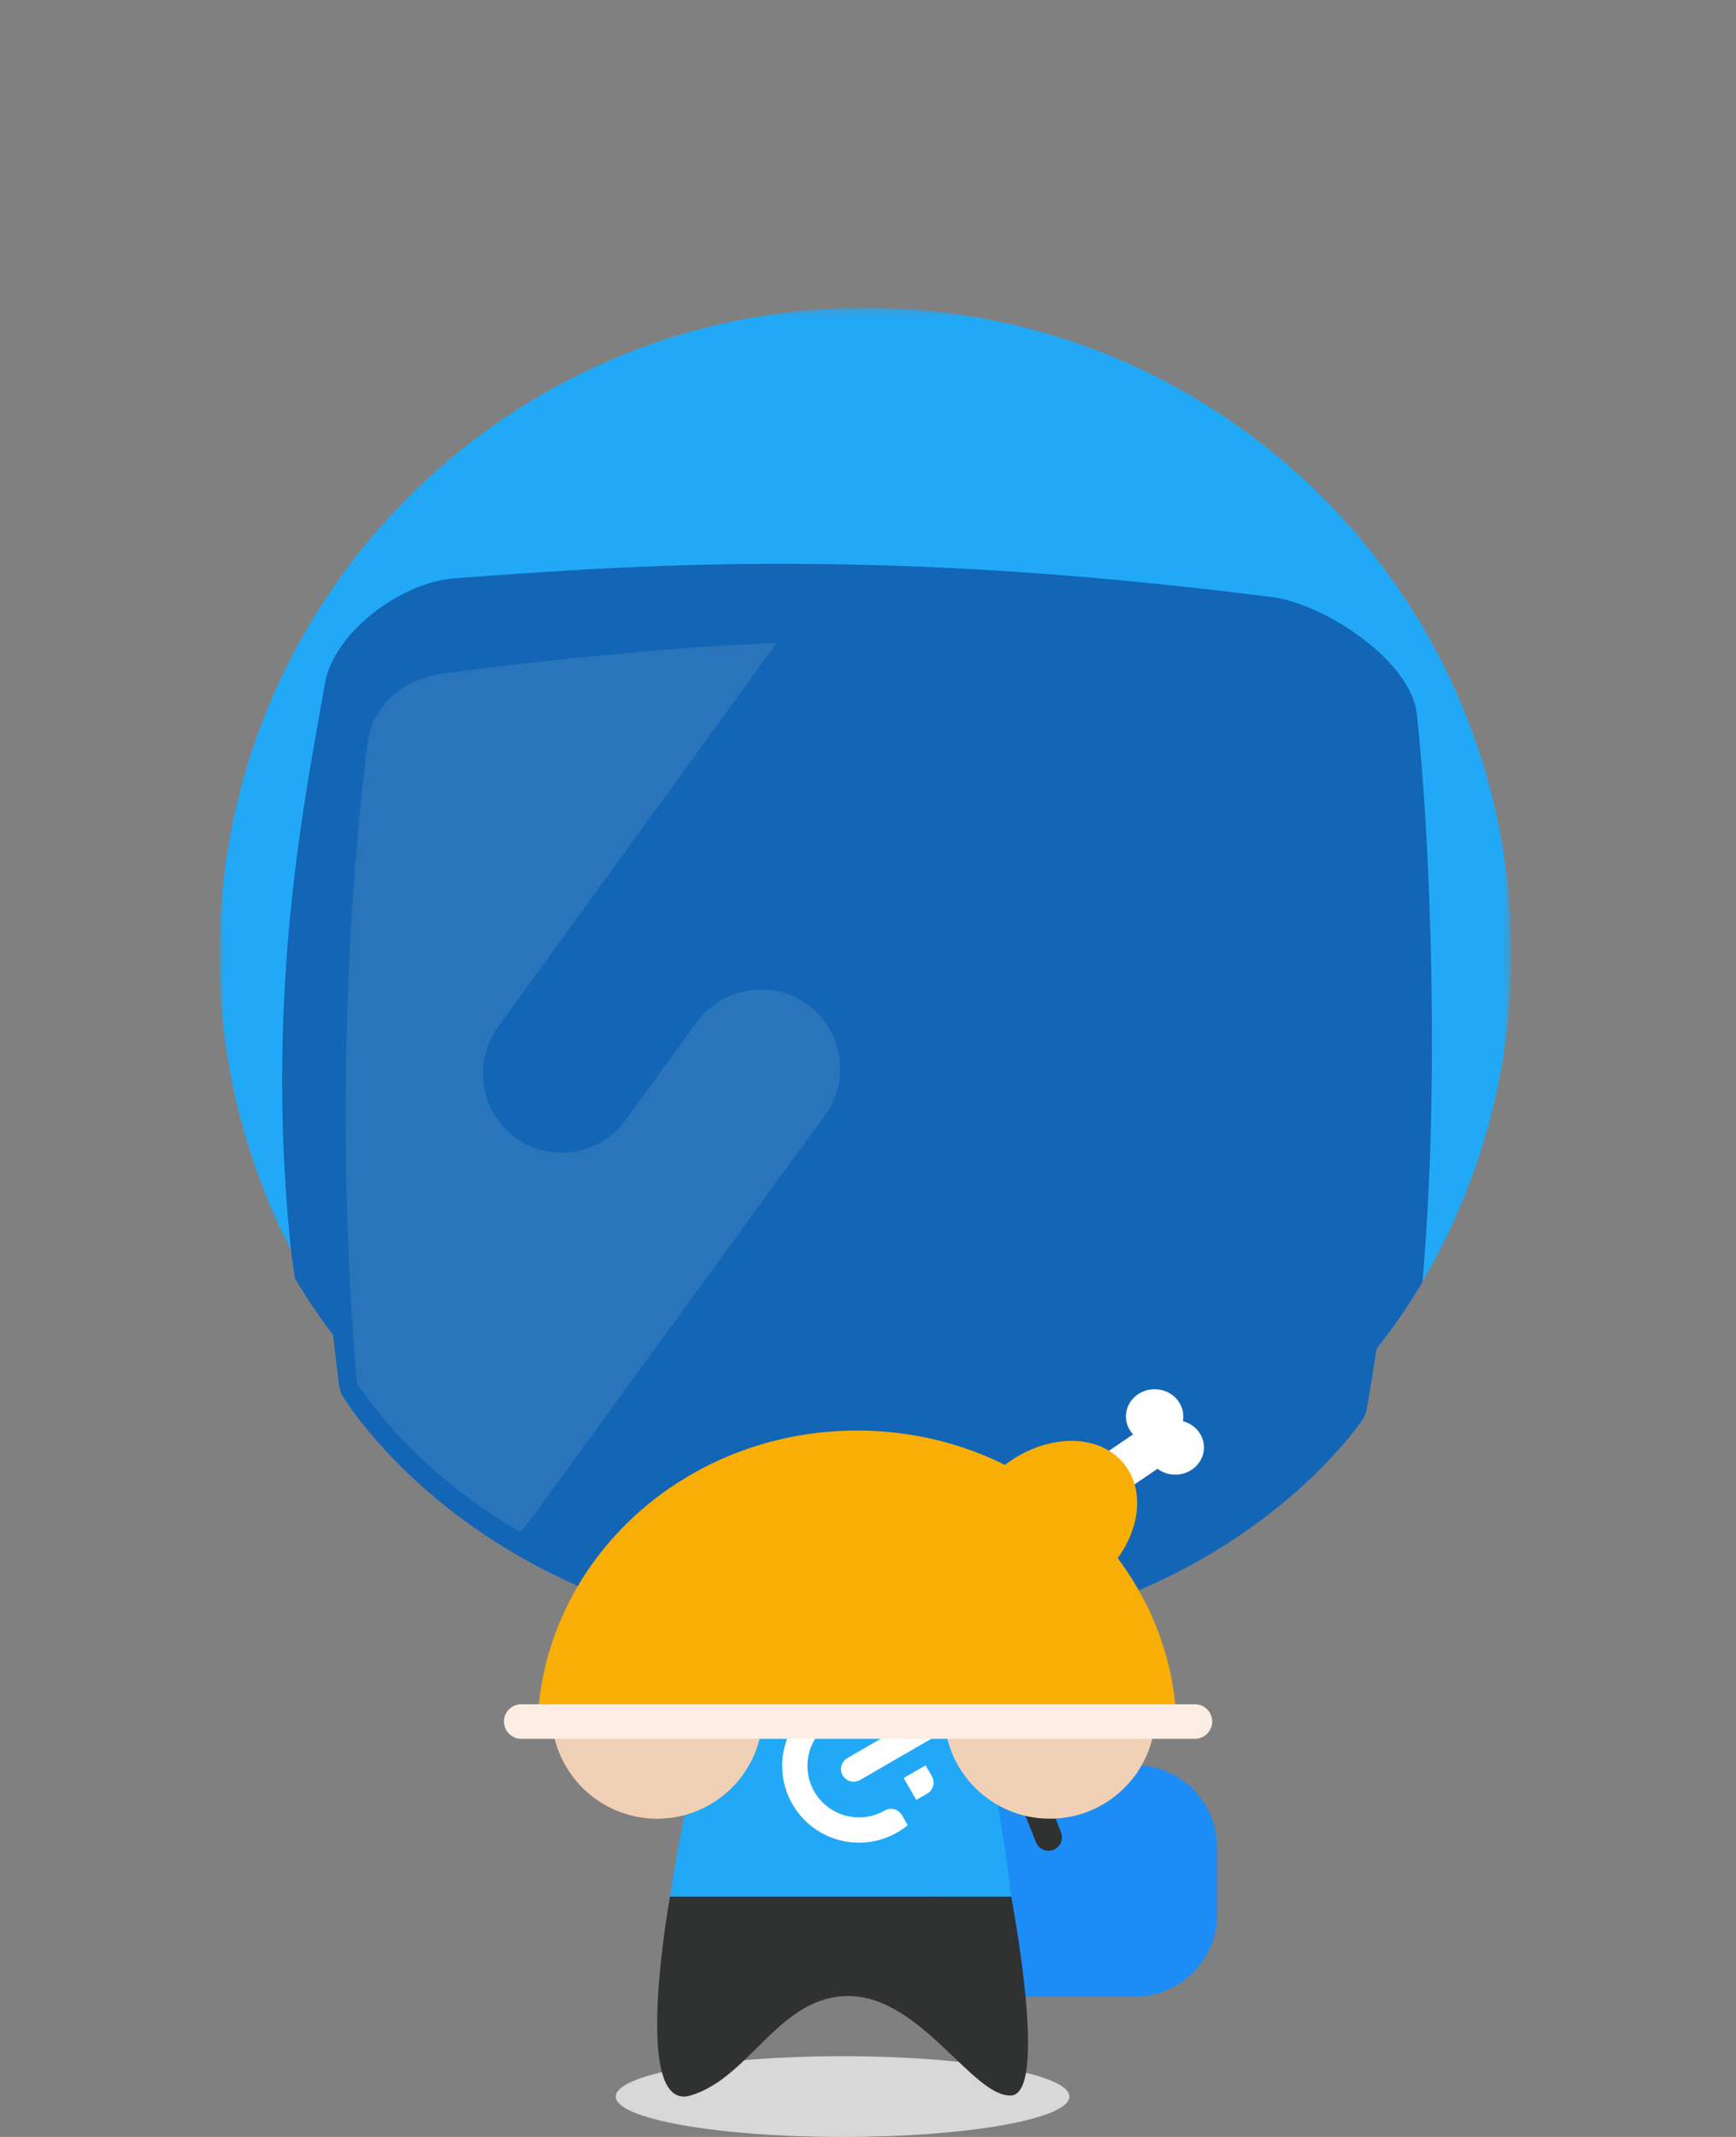 <?xml version="1.0" encoding="UTF-8" standalone="no"?>
<svg width="182px" height="224px" viewBox="0 0 182 224" version="1.1" xmlns="http://www.w3.org/2000/svg" xmlns:xlink="http://www.w3.org/1999/xlink">
    <rect x="0" y="0" width="182" height="224" fill="#808080" stroke="none"/>
    <!-- Generator: Sketch 3.7.1 (28215) - http://www.bohemiancoding.com/sketch -->
    <title>服务异常</title>
    <desc>Created with Sketch.</desc>
    <defs>
        <polyline id="path-1" points="0 0.261 135.454 0.261 135.454 192 0 192"></polyline>
    </defs>
    <g id="切图" stroke="none" stroke-width="1" fill="none" fill-rule="evenodd">
        <g id="服务异常">
            <g id="小哥" transform="translate(23, 32)">
                <path d="M89.116,187.767 C89.116,190.105 78.469,192 65.336,192 C52.203,192 41.556,190.105 41.556,187.767 C41.556,185.429 52.203,183.534 65.336,183.534 C78.469,183.534 89.116,185.429 89.116,187.767" id="Fill-1" fill="#D8D8D8"></path>
                <path d="M96.005,177.287 L83.999,177.287 C79.273,177.287 75.406,173.42 75.406,168.693 L75.406,161.622 C75.406,156.895 79.273,153.028 83.999,153.028 L96.005,153.028 C100.732,153.028 104.599,156.895 104.599,161.622 L104.599,168.693 C104.599,173.42 100.732,177.287 96.005,177.287" id="Fill-3" fill="#1C8DF6"></path>
                <path d="M87.442,161.903 L87.442,161.903 C86.716,162.19 85.896,161.834 85.609,161.108 L78.029,141.928 C77.743,141.202 78.098,140.382 78.824,140.095 C79.55,139.808 80.37,140.164 80.657,140.89 L88.237,160.07 C88.523,160.796 88.168,161.616 87.442,161.903" id="Fill-5" fill="#303131"></path>
                <path d="M76.944,139.391 C77.456,138.945 79.988,138.445 80.05,137.533 C80.232,134.908 77.606,133.73 77.606,133.73 L73.499,134.149 L65.453,134.236 L57.692,134.152 L53.472,133.722 C53.472,133.722 50.846,134.899 51.027,137.525 C51.085,138.355 54.018,136.7 54.494,138.549 C49.369,151.137 47.25,166.808 47.25,166.808 L65.849,166.808 L66.333,166.808 L83.016,166.808 C83.016,166.808 80.899,148.052 76.944,139.391" id="Fill-7" fill="#21A9F7"></path>
                <path d="M71.553,158.268 C71.187,157.633 70.377,157.417 69.745,157.784 C69.734,157.789 69.723,157.796 69.717,157.804 C67.136,159.263 63.86,158.374 62.376,155.804 C60.885,153.22 61.769,149.916 64.353,148.424 C66.543,147.162 69.243,147.604 70.926,149.337 L65.829,152.294 L65.831,152.294 C65.196,152.662 64.98,153.47 65.348,154.104 C65.712,154.738 66.52,154.956 67.155,154.591 L74.593,150.286 C74.439,149.875 74.251,149.469 74.028,149.076 C71.804,145.229 66.878,143.908 63.03,146.133 C59.178,148.354 57.858,153.276 60.083,157.127 C62.303,160.972 67.213,162.292 71.06,160.086 C71.064,160.083 71.066,160.082 71.07,160.079 L71.073,160.078 L71.079,160.074 C71.468,159.849 71.832,159.598 72.165,159.321 L71.556,158.268 L71.553,158.268 Z" id="Fill-9" fill="#FFFFFF"></path>
                <path d="M74.698,154.2 L74.032,153.051 L71.736,154.377 L73.063,156.671 L74.211,156.011 C74.844,155.644 75.061,154.834 74.698,154.2" id="Fill-11" fill="#FFFFFF"></path>
                <path d="M47.246,166.808 L83.013,166.808 C83.013,166.808 86.983,187.421 83.013,187.654 C79.042,187.888 73.549,177.287 66.012,177.231 C58.675,177.177 55.688,185.793 49.383,187.658 C43.077,189.523 47.246,166.808 47.246,166.808" id="Fill-13" fill="#303131"></path>
                <g id="Group-17">
                    <mask id="mask-2" fill="white">
                        <use xlink:href="#path-1"></use>
                    </mask>
                    <g id="Clip-16"></g>
                    <path d="M135.436,69.532 C134.584,106.927 103.578,136.55 66.183,135.698 C28.789,134.845 -0.835,103.84 0.018,66.445 C0.87,29.05 31.876,-0.573 69.27,0.279 C106.665,1.132 136.288,32.137 135.436,69.532" id="Fill-15" fill="#21A9F7" mask="url(#mask-2)"></path>
                </g>
                <path d="M125.542,42.841 C124.945,37.323 115.956,31.278 110.203,30.562 C98.987,29.166 84.309,27.613 67.707,27.211 C49.815,26.778 37.251,27.708 24.672,28.615 C19.046,29.021 11.994,34.301 11.073,39.62 C9.112,50.934 4.745,71.412 7.426,98.297 C7.489,98.926 7.664,100.356 7.905,101.974 C17.267,117.704 33.463,129.395 52.774,133.373 C56.707,133.75 60.921,133.84 65.442,133.553 C80.936,132.571 92.673,129.673 101.433,126.152 C111.725,120.455 120.273,112.252 126.122,102.4 C127.945,81.989 126.987,56.193 125.542,42.841" id="Fill-18" fill="#1365B5"></path>
                <path d="M17.692,110.521 C17.791,111.336 18.093,112.111 18.577,112.752 C20.121,114.796 23.407,118.658 28.688,122.542 C35.754,127.74 47.96,134.054 65.983,134.614 C83.971,134.875 96.452,129.124 103.747,124.253 C109.197,120.615 112.656,116.908 114.293,114.934 C114.806,114.315 115.144,113.555 115.28,112.746 C120.67,80.622 118.761,57.182 117.46,47.426 C117.203,45.505 115.811,43.989 114.006,43.652 C105.193,42.005 85.627,38.712 68.157,38.314 C50.296,37.907 30.879,40.294 22.106,41.544 C20.292,41.802 18.836,43.251 18.493,45.154 C16.749,54.832 13.769,78.168 17.692,110.521 M65.852,140.359 C28.338,139.193 13.558,115.372 12.948,114.359 C12.948,114.359 12.768,114.091 12.692,113.814 C12.651,113.663 12.548,113.203 12.548,113.203 C8.322,80.252 11.538,55.082 13.615,43.771 C14.344,39.807 17.794,36.717 22.202,36.064 C32.306,34.567 51.377,32.184 68.288,32.57 C84.861,32.948 104.051,36.298 114.168,38.296 C118.527,39.157 121.818,42.39 122.369,46.371 C123.937,57.725 126.019,82.939 120.296,115.659 C120.296,115.659 120.235,115.952 120.125,116.246 C119.995,116.595 119.844,116.795 119.844,116.795 C119.188,117.78 103.338,140.903 65.852,140.359" id="Fill-20" fill="#1365B5"></path>
                <path d="M120.169,47.09 C119.74,43.901 117.448,41.375 114.451,40.813 C105.562,39.148 85.944,35.847 68.222,35.443 C50.102,35.03 30.63,37.425 21.782,38.689 C18.77,39.119 16.375,41.537 15.802,44.696 C14.001,54.627 11.021,78.111 14.998,110.894 C15.162,112.235 15.665,113.508 16.462,114.564 C20.596,120.045 35.514,136.542 65.897,137.486 C96.29,137.928 111.945,122.127 116.325,116.84 C117.168,115.822 117.73,114.573 117.953,113.241 C123.418,80.689 121.516,57.101 120.169,47.09" id="Fill-22" fill="#1365B5"></path>
                <path d="M61.633,73.273 C59.375,71.647 56.561,71.342 54.099,72.177 C52.525,72.711 51.094,73.702 50.05,75.142 C50.045,75.149 50.039,75.154 50.034,75.161 L42.164,85.963 C39.384,89.153 34.568,89.8 31.07,87.28 C27.361,84.61 26.511,79.39 29.182,75.681 L58.432,35.396 C46.949,35.796 31.199,37.544 23.594,38.576 C19.08,39.188 15.993,42.036 15.493,46.123 C11.13,81.736 14.443,113.044 14.443,113.044 C15.741,114.969 17.164,116.723 18.649,118.339 C22.836,122.894 27.531,126.247 31.515,128.583 C31.831,128.268 32.143,127.945 32.411,127.572 L45.947,108.993 L63.521,84.872 C66.191,81.163 65.342,75.944 61.633,73.273" id="Fill-24" fill="#FFFFFF" opacity="0.1"></path>
                <path d="M34.819,147.566 C34.819,153.683 39.777,158.641 45.894,158.641 C52.011,158.641 56.969,153.683 56.969,147.566" id="Fill-26" fill="#F1D1B5"></path>
                <path d="M75.986,147.566 C75.986,153.683 80.944,158.641 87.061,158.641 C93.178,158.641 98.136,153.683 98.136,147.566" id="Fill-28" fill="#F1D1B5"></path>
                <path d="M33.335,149.75 C33.335,132.189 48.341,117.953 66.853,117.953 C85.366,117.953 100.373,132.189 100.373,149.75" id="Fill-30" fill="#F9AE06"></path>
                <polygon id="Fill-32" fill="#FFFFFF" points="91.219 126.816 88.546 123.283 97.965 116.87 100.638 120.402"></polygon>
                <path d="M99.804,118.795 C98.454,119.714 96.574,119.42 95.605,118.14 C94.637,116.86 94.946,115.077 96.295,114.158 C97.645,113.239 99.525,113.532 100.494,114.812 C101.462,116.092 101.153,117.875 99.804,118.795" id="Fill-34" fill="#FFFFFF"></path>
                <path d="M101.969,122.043 C100.619,122.962 98.74,122.668 97.77,121.388 C96.802,120.107 97.111,118.324 98.461,117.406 C99.81,116.487 101.69,116.779 102.659,118.06 C103.627,119.34 103.318,121.123 101.969,122.043" id="Fill-36" fill="#FFFFFF"></path>
                <path d="M102.277,150.265 L31.646,150.265 C30.651,150.265 29.837,149.451 29.837,148.455 L29.837,148.455 C29.837,147.46 30.651,146.646 31.646,146.646 L102.277,146.646 C103.272,146.646 104.087,147.46 104.087,148.455 L104.087,148.455 C104.087,149.451 103.272,150.265 102.277,150.265" id="Fill-44" fill="#FCEDE3"></path>
                <path d="M94.338,120.896 C97.424,123.872 96.626,129.363 92.556,133.161 C88.486,136.959 82.685,137.624 79.599,134.648 C76.513,131.672 77.311,126.181 81.381,122.383 C85.451,118.585 91.252,117.92 94.338,120.896" id="Fill-46" fill="#F9AE06"></path>
            </g>
        </g>
    </g>
</svg>